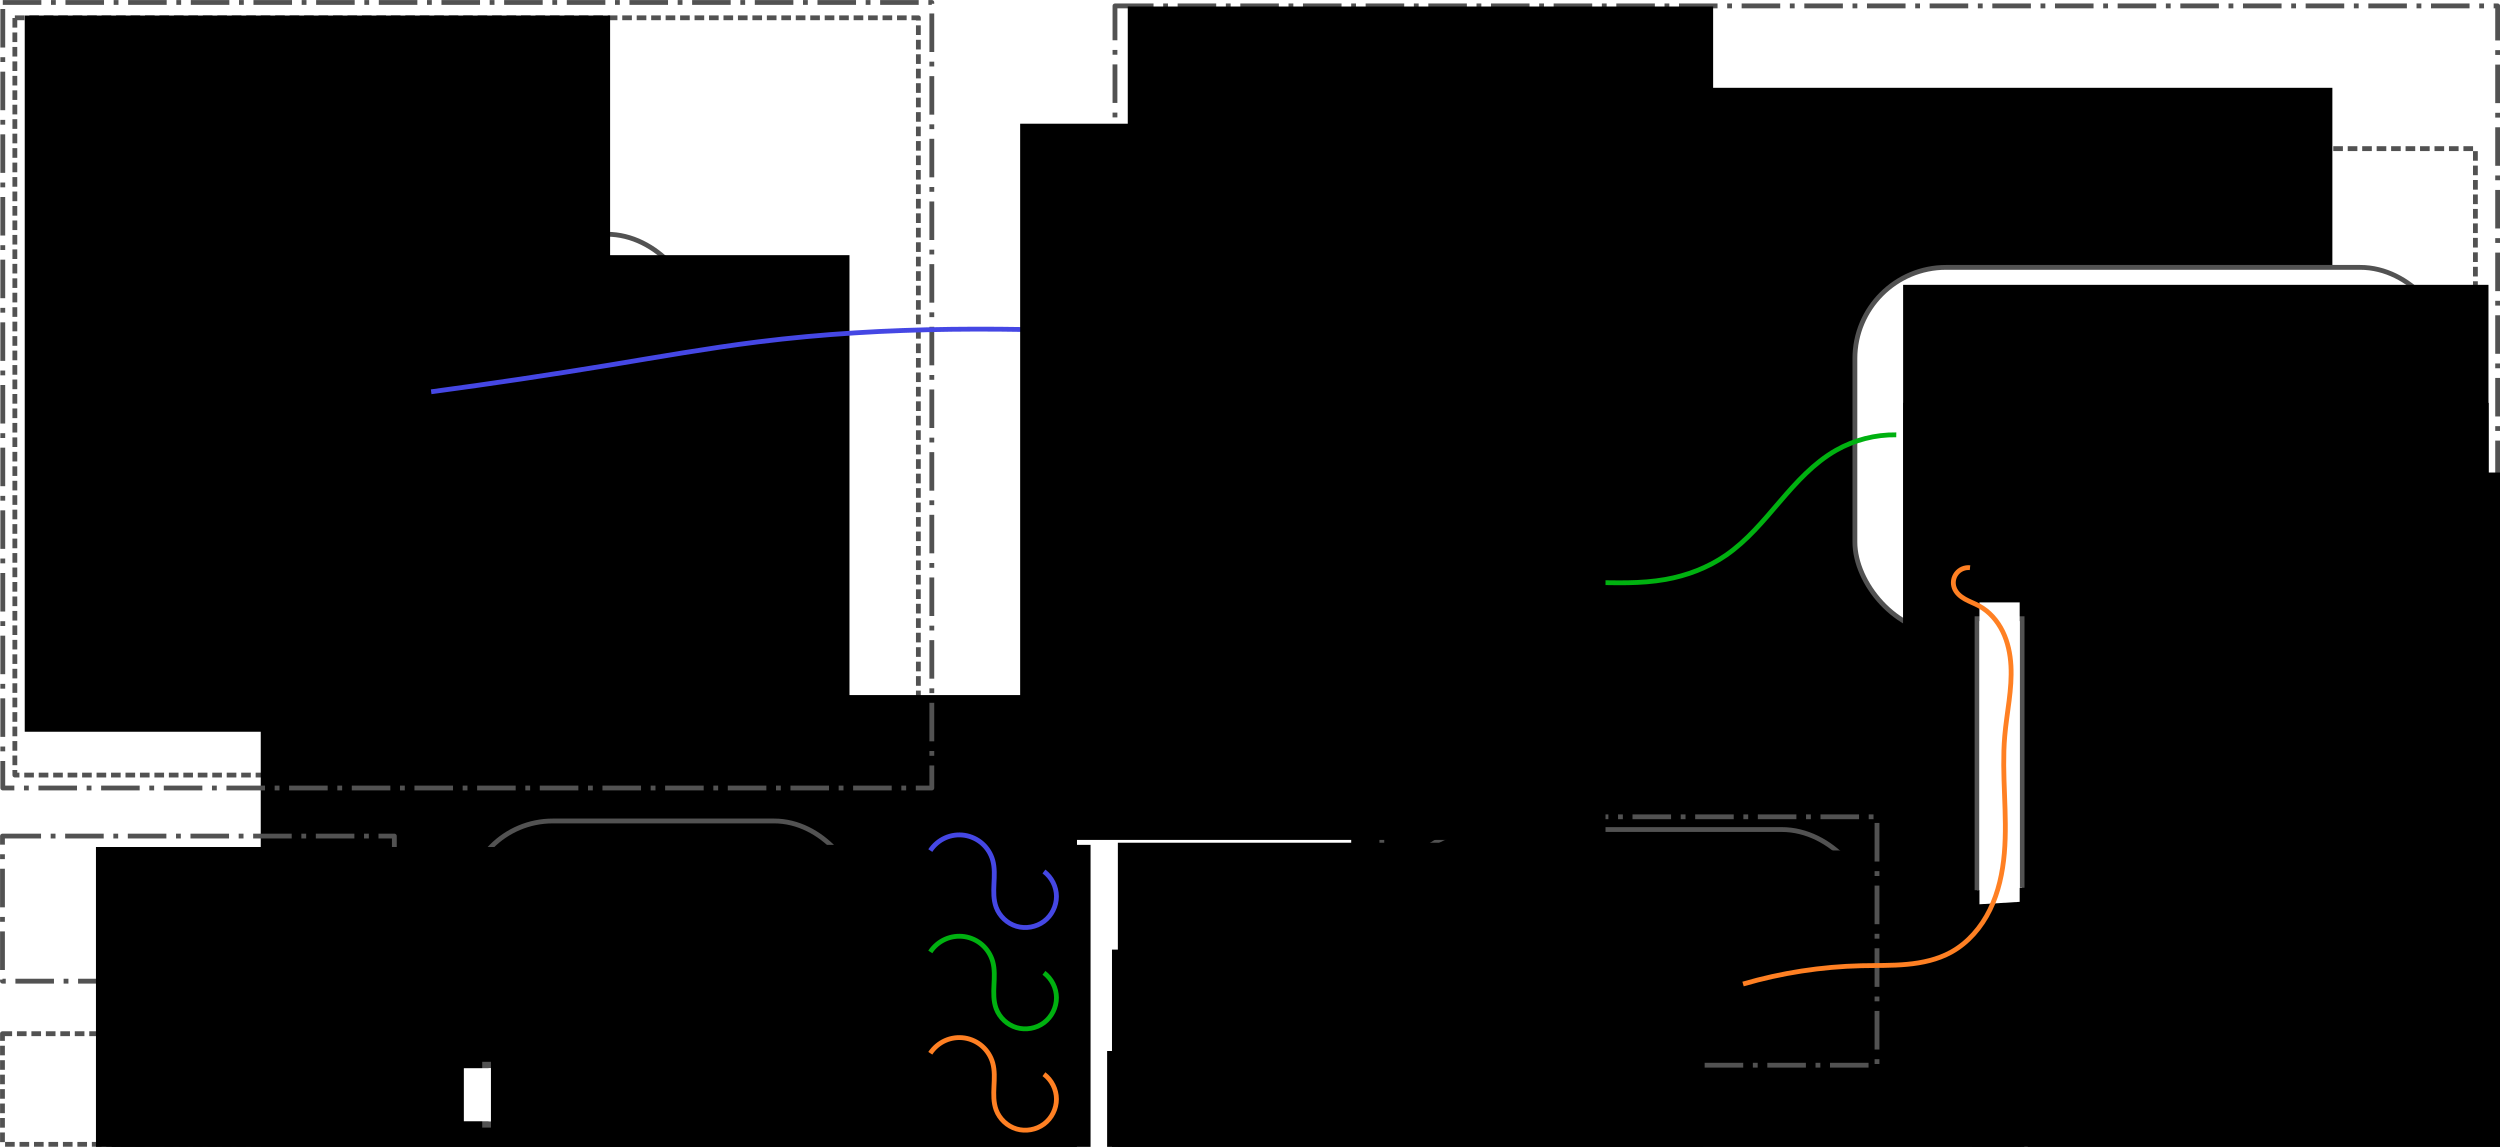<?xml version="1.0" encoding="UTF-8" standalone="no"?>
<!-- Created with Inkscape (http://www.inkscape.org/) -->

<svg
   xmlns:dc="http://purl.org/dc/elements/1.1/"
   xmlns:cc="http://creativecommons.org/ns#"
   xmlns:rdf="http://www.w3.org/1999/02/22-rdf-syntax-ns#"
   xmlns:svg="http://www.w3.org/2000/svg"
   xmlns="http://www.w3.org/2000/svg"
   xmlns:sodipodi="http://sodipodi.sourceforge.net/DTD/sodipodi-0.dtd"
   xmlns:inkscape="http://www.inkscape.org/namespaces/inkscape"
   width="518.608"
   height="237.905"
   id="svg2"
   version="1.1"
   inkscape:version="0.48.4 r9939"
   sodipodi:docname="vpn_infrastructure.svg"
   inkscape:export-filename="/home/ivor/Documents/Code/vps/Docker_stuff/example_infrastructure/doc/vpn_infrastructure.png"
   inkscape:export-xdpi="300.0531"
   inkscape:export-ydpi="300.0531">
  <defs
     id="defs4">
    <inkscape:path-effect
       effect="spiro"
       id="path-effect4943"
       is_visible="true" />
    <inkscape:path-effect
       effect="spiro"
       id="path-effect4939"
       is_visible="true" />
    <inkscape:path-effect
       effect="spiro"
       id="path-effect4935"
       is_visible="true" />
    <inkscape:path-effect
       effect="spiro"
       id="path-effect4939-4"
       is_visible="true" />
    <inkscape:path-effect
       effect="spiro"
       id="path-effect4939-4-8"
       is_visible="true" />
    <inkscape:path-effect
       effect="spiro"
       id="path-effect4939-4-8-6"
       is_visible="true" />
    <inkscape:path-effect
       effect="spiro"
       id="path-effect4939-4-8-0"
       is_visible="true" />
  </defs>
  <sodipodi:namedview
     id="base"
     pagecolor="#ffffff"
     bordercolor="#666666"
     borderopacity="1.0"
     inkscape:pageopacity="0.0"
     inkscape:pageshadow="2"
     inkscape:zoom="0.98994949"
     inkscape:cx="140.45679"
     inkscape:cy="52.460471"
     inkscape:document-units="px"
     inkscape:current-layer="layer2"
     showgrid="false"
     inkscape:window-width="1280"
     inkscape:window-height="721"
     inkscape:window-x="0"
     inkscape:window-y="24"
     inkscape:window-maximized="1"
     fit-margin-top="0"
     fit-margin-left="0"
     fit-margin-right="0"
     fit-margin-bottom="0" />
  <g
     inkscape:groupmode="layer"
     id="layer2"
     inkscape:label="background"
     sodipodi:insensitive="true">
    <rect
       style="color:#000000;fill:#ffffff;fill-opacity:1;fill-rule:evenodd;stroke:none;stroke-width:4.5;marker:none;visibility:visible;display:inline;overflow:visible;enable-background:accumulate"
       id="rect3132"
       width="693.975"
       height="452.548"
       x="-98.995"
       y="-49.988" />
  </g>
  <g
     inkscape:label="Layer 1"
     inkscape:groupmode="layer"
     id="layer1"
     style="display:inline"
     transform="translate(-45.204,-80.375)">
    <rect
       style="color:#000000;fill:none;stroke:#525252;stroke-width:1;stroke-linejoin:round;stroke-miterlimit:4;stroke-opacity:1;stroke-dasharray:2, 1;stroke-dashoffset:0;marker:none;visibility:visible;display:inline;overflow:visible;enable-background:accumulate"
       id="rect2985"
       width="187.43"
       height="157.092"
       x="48.284"
       y="84.064" />
    <flowRoot
       xml:space="preserve"
       id="flowRoot3757-2-4"
       style="font-size:10px;font-style:normal;font-variant:normal;font-weight:normal;font-stretch:normal;line-height:125%;letter-spacing:0px;word-spacing:0px;fill:#000000;fill-opacity:1;stroke:none;font-family:FreeMono;-inkscape-font-specification:FreeMono"
       transform="translate(-49.201,-65.76)"><flowRegion
         id="flowRegion3759-7-6"><rect
           id="rect3761-0-3"
           width="121.429"
           height="148.571"
           x="148.571"
           y="240.934"
           style="font-size:10px;font-style:normal;font-variant:normal;font-weight:normal;font-stretch:normal;font-family:FreeMono;-inkscape-font-specification:FreeMono" /></flowRegion><flowPara
         id="flowPara3763-3-6">192.168.10.206</flowPara></flowRoot>    <flowRoot
       xml:space="preserve"
       id="flowRoot3757-2-4-3"
       style="font-size:10px;font-style:normal;font-variant:normal;font-weight:normal;font-stretch:normal;line-height:125%;letter-spacing:0px;word-spacing:0px;fill:#000000;fill-opacity:1;stroke:none;font-family:FreeMono;-inkscape-font-specification:FreeMono"
       transform="translate(-1.383,-16.375)"><flowRegion
         id="flowRegion3759-7-6-3"><rect
           id="rect3761-0-3-4"
           width="121.429"
           height="148.571"
           x="148.571"
           y="240.934"
           style="font-size:10px;font-style:normal;font-variant:normal;font-weight:normal;font-stretch:normal;font-family:FreeMono;-inkscape-font-specification:FreeMono" /></flowRegion><flowPara
         id="flowPara3763-3-6-4">192.168.0.0/16</flowPara></flowRoot>    <rect
       style="color:#000000;fill:none;stroke:#525252;stroke-width:1;stroke-linejoin:round;stroke-miterlimit:4;stroke-opacity:1;stroke-dasharray:2, 1;stroke-dashoffset:0;marker:none;visibility:visible;display:inline;overflow:visible;enable-background:accumulate"
       id="rect2985-3"
       width="251.486"
       height="110.236"
       x="307.224"
       y="111.207" />
    <g
       id="g4243"
       transform="translate(-200.714,-27.143)">
      <rect
         ry="18.929"
         y="153.039"
         x="515.793"
         height="47.332"
         width="100.022"
         id="rect3755-7"
         style="color:#000000;fill:none;stroke:#525252;stroke-width:1px;stroke-linejoin:round;stroke-miterlimit:4;stroke-opacity:1;stroke-dasharray:none;stroke-dashoffset:0;marker:none;visibility:visible;display:inline;overflow:visible;enable-background:accumulate" />
      <flowRoot
         transform="translate(378.345,-86.414)"
         style="font-size:10px;font-style:normal;font-variant:normal;font-weight:normal;font-stretch:normal;line-height:125%;letter-spacing:0px;word-spacing:0px;fill:#000000;fill-opacity:1;stroke:none;font-family:FreeMono;-inkscape-font-specification:FreeMono"
         id="flowRoot3757-25"
         xml:space="preserve"><flowRegion
           id="flowRegion3759-8"><rect
             style="font-size:10px;font-style:normal;font-variant:normal;font-weight:normal;font-stretch:normal;font-family:FreeMono;-inkscape-font-specification:FreeMono"
             y="240.934"
             x="148.571"
             height="148.571"
             width="121.429"
             id="rect3761-9" /></flowRegion><flowPara
           id="flowPara3763-0">remote_server</flowPara><flowPara
           id="flowPara3925">tinc</flowPara></flowRoot>      <flowRoot
         transform="translate(377.645,-58.186)"
         style="font-size:10px;font-style:normal;font-variant:normal;font-weight:normal;font-stretch:normal;line-height:125%;letter-spacing:0px;word-spacing:0px;fill:#000000;fill-opacity:1;stroke:none;font-family:FreeMono;-inkscape-font-specification:FreeMono"
         id="flowRoot3757-2-2"
         xml:space="preserve"><flowRegion
           id="flowRegion3759-7-4"><rect
             style="font-size:10px;font-style:normal;font-variant:normal;font-weight:normal;font-stretch:normal;font-family:FreeMono;-inkscape-font-specification:FreeMono"
             y="240.934"
             x="148.571"
             height="148.571"
             width="121.429"
             id="rect3761-0-7" /></flowRegion><flowPara
           id="flowPara3763-3-65">172.30.2.1</flowPara></flowRoot>    </g>
    <rect
       style="color:#000000;fill:none;stroke:#525252;stroke-width:1;stroke-linejoin:round;stroke-miterlimit:4;stroke-opacity:1;stroke-dasharray:8, 2, 1, 2;stroke-dashoffset:0;marker:none;visibility:visible;display:inline;overflow:visible;enable-background:accumulate"
       id="rect2985-3-6-2-0"
       width="286.825"
       height="152.241"
       x="276.497"
       y="81.599" />
    <flowRoot
       xml:space="preserve"
       id="flowRoot3757-2-4-3-3"
       style="font-size:10px;font-style:normal;font-variant:normal;font-weight:normal;font-stretch:normal;text-align:end;line-height:125%;letter-spacing:0px;word-spacing:0px;text-anchor:end;fill:#000000;fill-opacity:1;stroke:none;font-family:FreeMono;-inkscape-font-specification:FreeMono"
       transform="translate(259.038,-145.201)"><flowRegion
         id="flowRegion3759-7-6-3-8"><rect
           id="rect3761-0-3-4-5"
           width="240"
           height="145.714"
           x="30"
           y="243.791"
           style="font-size:10px;font-style:normal;font-variant:normal;font-weight:normal;font-stretch:normal;text-align:end;text-anchor:end;font-family:FreeMono;-inkscape-font-specification:FreeMono" /></flowRegion><flowPara
         id="flowPara3763-3-6-4-1">Docker network (VPNLAN) 172.30.2.0/24</flowPara></flowRoot>    <g
       id="g4031"
       transform="translate(-39.806,91.231)">
      <rect
         ry="18.929"
         y="37.737"
         x="129.796"
         height="47.332"
         width="100.022"
         id="rect3755-7-8"
         style="color:#000000;fill:none;stroke:#525252;stroke-width:1px;stroke-linejoin:round;stroke-miterlimit:4;stroke-opacity:1;stroke-dasharray:none;stroke-dashoffset:0;marker:none;visibility:visible;display:inline;overflow:visible;enable-background:accumulate" />
      <flowRoot
         transform="translate(-8.771,-198.859)"
         style="font-size:10px;font-style:normal;font-variant:normal;font-weight:normal;font-stretch:normal;line-height:125%;letter-spacing:0px;word-spacing:0px;fill:#000000;fill-opacity:1;stroke:none;font-family:FreeMono;-inkscape-font-specification:FreeMono"
         id="flowRoot3757-25-7"
         xml:space="preserve"><flowRegion
           id="flowRegion3759-8-6"><rect
             style="font-size:10px;font-style:normal;font-variant:normal;font-weight:normal;font-stretch:normal;font-family:FreeMono;-inkscape-font-specification:FreeMono"
             y="240.934"
             x="148.571"
             height="148.571"
             width="121.429"
             id="rect3761-9-3" /></flowRegion><flowPara
           id="flowPara3763-0-5">local_server</flowPara><flowPara
           id="flowPara3925-0">tinc</flowPara></flowRoot>      <flowRoot
         transform="translate(-9.471,-171.346)"
         style="font-size:10px;font-style:normal;font-variant:normal;font-weight:normal;font-stretch:normal;line-height:125%;letter-spacing:0px;word-spacing:0px;fill:#000000;fill-opacity:1;stroke:none;font-family:FreeMono;-inkscape-font-specification:FreeMono"
         id="flowRoot3757-2-2-8"
         xml:space="preserve"><flowRegion
           id="flowRegion3759-7-4-0"><rect
             style="font-size:10px;font-style:normal;font-variant:normal;font-weight:normal;font-stretch:normal;font-family:FreeMono;-inkscape-font-specification:FreeMono"
             y="240.934"
             x="148.571"
             height="148.571"
             width="121.429"
             id="rect3761-0-7-4" /></flowRegion><flowPara
           id="flowPara3763-3-65-1">172.30.1.1</flowPara></flowRoot>    </g>
    <g
       id="g4897"
       transform="translate(112.857,13.571)">
      <rect
         ry="18.929"
         y="122.268"
         x="317.132"
         height="75.903"
         width="123.737"
         id="rect3755-7-3"
         style="color:#000000;fill:#ffffff;fill-opacity:1;stroke:#525252;stroke-width:1px;stroke-linejoin:round;stroke-miterlimit:4;stroke-opacity:1;stroke-dasharray:none;stroke-dashoffset:0;marker:none;visibility:visible;display:inline;overflow:visible;enable-background:accumulate" />
      <flowRoot
         transform="translate(178.598,-90.56)"
         style="font-size:10px;font-style:normal;font-variant:normal;font-weight:normal;font-stretch:normal;line-height:125%;letter-spacing:0px;word-spacing:0px;fill:#000000;fill-opacity:1;stroke:none;font-family:FreeMono;-inkscape-font-specification:FreeMono"
         id="flowRoot3757-2-2-6"
         xml:space="preserve"><flowRegion
           id="flowRegion3759-7-4-5"><rect
             style="font-size:10px;font-style:normal;font-variant:normal;font-weight:normal;font-stretch:normal;font-family:FreeMono;-inkscape-font-specification:FreeMono"
             y="240.934"
             x="148.571"
             height="148.571"
             width="121.429"
             id="rect3761-0-7-9" /></flowRegion><flowPara
           id="flowPara3763-3-65-9">172.30.2.3</flowPara></flowRoot>      <flowRoot
         transform="translate(178.565,-115.042)"
         style="font-size:10px;font-style:normal;font-variant:normal;font-weight:normal;font-stretch:normal;line-height:125%;letter-spacing:0px;word-spacing:0px;fill:#000000;fill-opacity:1;stroke:none;font-family:FreeMono;-inkscape-font-specification:FreeMono"
         id="flowRoot3757-25-5"
         xml:space="preserve"><flowRegion
           id="flowRegion3759-8-9"><rect
             style="font-size:10px;font-style:normal;font-variant:normal;font-weight:normal;font-stretch:normal;font-family:FreeMono;-inkscape-font-specification:FreeMono"
             y="240.934"
             x="148.571"
             height="148.571"
             width="121.429"
             id="rect3761-9-34" /></flowRegion><flowPara
           id="flowPara3763-0-1">remote_server</flowPara><flowPara
           id="flowPara3925-5">OpenVPN</flowPara></flowRoot>      <flowRoot
         transform="translate(192.865,-76.1)"
         style="font-size:10px;font-style:normal;font-variant:normal;font-weight:normal;font-stretch:normal;line-height:125%;letter-spacing:0px;word-spacing:0px;fill:#000000;fill-opacity:1;stroke:none;font-family:FreeMono;-inkscape-font-specification:FreeMono"
         id="flowRoot3757-2-2-0"
         xml:space="preserve"><flowRegion
           id="flowRegion3759-7-4-8"><rect
             style="font-size:10px;font-style:normal;font-variant:normal;font-weight:normal;font-stretch:normal;font-family:FreeMono;-inkscape-font-specification:FreeMono"
             y="240.934"
             x="148.571"
             height="148.571"
             width="121.429"
             id="rect3761-0-7-3" /></flowRegion><flowPara
           id="flowPara3763-3-65-5">Clients:</flowPara><flowPara
           id="flowPara4241">172.30.2.128/25</flowPara></flowRoot>    </g>
    <g
       id="g4031-0"
       transform="translate(203.897,214.719)">
      <g
         id="g4219">
        <rect
           style="color:#000000;fill:none;stroke:#525252;stroke-width:1px;stroke-linejoin:round;stroke-miterlimit:4;stroke-opacity:1;stroke-dasharray:none;stroke-dashoffset:0;marker:none;visibility:visible;display:inline;overflow:visible;enable-background:accumulate"
           id="rect3755-7-8-7"
           width="100.022"
           height="47.332"
           x="129.796"
           y="37.737"
           ry="18.929" />
        <flowRoot
           xml:space="preserve"
           id="flowRoot3757-25-7-6"
           style="font-size:10px;font-style:normal;font-variant:normal;font-weight:normal;font-stretch:normal;line-height:125%;letter-spacing:0px;word-spacing:0px;fill:#000000;fill-opacity:1;stroke:none;font-family:FreeMono;-inkscape-font-specification:FreeMono"
           transform="translate(-8.771,-198.859)"><flowRegion
             id="flowRegion3759-8-6-3"><rect
               id="rect3761-9-3-7"
               width="121.429"
               height="148.571"
               x="148.571"
               y="240.934"
               style="font-size:10px;font-style:normal;font-variant:normal;font-weight:normal;font-stretch:normal;font-family:FreeMono;-inkscape-font-specification:FreeMono" /></flowRegion><flowPara
             id="flowPara4213">Road Warrior 1</flowPara><flowPara
             id="flowPara4217">OpenVPN</flowPara></flowRoot>        <flowRoot
           xml:space="preserve"
           id="flowRoot3757-2-2-8-5"
           style="font-size:10px;font-style:normal;font-variant:normal;font-weight:normal;font-stretch:normal;line-height:125%;letter-spacing:0px;word-spacing:0px;fill:#000000;fill-opacity:1;stroke:none;font-family:FreeMono;-inkscape-font-specification:FreeMono"
           transform="translate(-9.471,-171.346)"><flowRegion
             id="flowRegion3759-7-4-0-0"><rect
               id="rect3761-0-7-4-6"
               width="121.429"
               height="148.571"
               x="148.571"
               y="240.934"
               style="font-size:10px;font-style:normal;font-variant:normal;font-weight:normal;font-stretch:normal;font-family:FreeMono;-inkscape-font-specification:FreeMono" /></flowRegion><flowPara
             id="flowPara3763-3-65-1-5">172.30.2.130</flowPara></flowRoot>      </g>
    </g>
    <g
       id="g4953"
       transform="translate(-493.327,-17.439)">
      <g
         transform="translate(24.286,10)"
         id="g4469">
        <rect
           style="color:#000000;fill:none;stroke:#525252;stroke-width:1;stroke-linejoin:round;stroke-miterlimit:4;stroke-opacity:1;stroke-dasharray:2, 1;stroke-dashoffset:0;marker:none;visibility:visible;display:inline;overflow:visible;enable-background:accumulate"
           id="rect2985-3-6"
           width="81.292"
           height="22.955"
           x="514.759"
           y="302.248" />
        <flowRoot
           xml:space="preserve"
           id="flowRoot3757-2-4-3-3-9"
           style="font-size:10px;font-style:normal;font-variant:normal;font-weight:normal;font-stretch:normal;line-height:125%;letter-spacing:0px;word-spacing:0px;fill:#000000;fill-opacity:1;stroke:none;font-family:FreeMono;-inkscape-font-specification:FreeMono"
           transform="translate(388.843,65.729)"><flowRegion
             id="flowRegion3759-7-6-3-8-1"><rect
               id="rect3761-0-3-4-5-0"
               width="121.429"
               height="148.571"
               x="148.571"
               y="240.934"
               style="font-size:10px;font-style:normal;font-variant:normal;font-weight:normal;font-stretch:normal;font-family:FreeMono;-inkscape-font-specification:FreeMono" /></flowRegion><flowPara
             id="flowPara3763-3-6-4-1-4">subnet</flowPara></flowRoot>      </g>
    </g>
    <g
       id="g4476"
       transform="translate(-372.704,-83.373)">
      <rect
         ry="17.952"
         y="334.053"
         x="514.632"
         height="38.046"
         width="81.807"
         id="rect3755-7-8-7-2"
         style="color:#000000;fill:none;stroke:#525252;stroke-width:1px;stroke-linejoin:round;stroke-miterlimit:4;stroke-opacity:1;stroke-dasharray:none;stroke-dashoffset:0;marker:none;visibility:visible;display:inline;overflow:visible;enable-background:accumulate" />
      <flowRoot
         transform="translate(374.138,98.079)"
         style="font-size:10px;font-style:normal;font-variant:normal;font-weight:normal;font-stretch:normal;line-height:125%;letter-spacing:0px;word-spacing:0px;fill:#000000;fill-opacity:1;stroke:none;font-family:FreeMono;-inkscape-font-specification:FreeMono"
         id="flowRoot3757-2-4-3-3-9-7"
         xml:space="preserve"><flowRegion
           id="flowRegion3759-7-6-3-8-1-4"><rect
             style="font-size:10px;font-style:normal;font-variant:normal;font-weight:normal;font-stretch:normal;font-family:FreeMono;-inkscape-font-specification:FreeMono"
             y="240.934"
             x="148.571"
             height="148.571"
             width="121.429"
             id="rect3761-0-3-4-5-0-0" /></flowRegion><flowPara
           id="flowPara3763-3-6-4-1-4-3">node in</flowPara><flowPara
           id="flowPara4375">vpn network</flowPara></flowRoot>    </g>
    <g
       id="g4945"
       transform="translate(-493.327,-19.214)">
      <rect
         y="273.027"
         x="539.045"
         height="30.098"
         width="81.292"
         id="rect2985-3-6-2"
         style="color:#000000;fill:none;stroke:#525252;stroke-width:1;stroke-linejoin:round;stroke-miterlimit:4;stroke-opacity:1;stroke-dasharray:8, 2, 1, 2;stroke-dashoffset:0;marker:none;visibility:visible;display:inline;overflow:visible;enable-background:accumulate" />
      <flowRoot
         transform="translate(409.866,34.365)"
         style="font-size:10px;font-style:normal;font-variant:normal;font-weight:normal;font-stretch:normal;line-height:125%;letter-spacing:0px;word-spacing:0px;fill:#000000;fill-opacity:1;stroke:none;font-family:FreeMono;-inkscape-font-specification:FreeMono"
         id="flowRoot3757-2-4-3-3-9-8"
         xml:space="preserve"><flowRegion
           id="flowRegion3759-7-6-3-8-1-0"><rect
             style="font-size:10px;font-style:normal;font-variant:normal;font-weight:normal;font-stretch:normal;font-family:FreeMono;-inkscape-font-specification:FreeMono"
             y="240.934"
             x="148.571"
             height="148.571"
             width="121.429"
             id="rect3761-0-3-4-5-0-3" /></flowRegion><flowPara
           id="flowPara3763-3-6-4-1-4-7">internet</flowPara><flowPara
           id="flowPara4484">facing</flowPara></flowRoot>    </g>
    <flowRoot
       xml:space="preserve"
       id="flowRoot3757-2-4-3-3-9-8-0"
       style="font-size:10px;font-style:normal;font-variant:normal;font-weight:normal;font-stretch:normal;line-height:125%;letter-spacing:0px;word-spacing:0px;fill:#000000;fill-opacity:1;stroke:none;font-family:FreeMono;-inkscape-font-specification:FreeMono"
       transform="translate(130.58,-159.207)"><flowRegion
         id="flowRegion3759-7-6-3-8-1-0-3"><rect
           id="rect3761-0-3-4-5-0-3-4"
           width="121.429"
           height="148.571"
           x="148.571"
           y="240.934"
           style="font-size:10px;font-style:normal;font-variant:normal;font-weight:normal;font-stretch:normal;font-family:FreeMono;-inkscape-font-specification:FreeMono" /></flowRegion><flowPara
         id="flowPara3763-3-6-4-1-4-7-9">remote_server</flowPara><flowPara
         id="flowPara4467" /></flowRoot>    <g
       id="g4545-2"
       transform="matrix(0,1,-1,0,572.157,-191.346)">
      <path
         id="path4547-2"
         style="fill:#ffffff;fill-opacity:1;fill-rule:evenodd;stroke:#525252;stroke-width:1px;stroke-linecap:butt;stroke-linejoin:miter;stroke-opacity:1"
         d="m 343.921,309.832 0,-55.811 -9.344,0 0,56.316"
         inkscape:connector-curvature="0"
         sodipodi:nodetypes="cccc" />
      <path
         id="path4549-4"
         style="fill:#ffffff;fill-opacity:1;fill-rule:evenodd;stroke:none"
         d="m 343.421,312.757 0,-62.124 -8.344,0 0,62.629"
         inkscape:connector-curvature="0"
         sodipodi:nodetypes="cccc" />
    </g>
    <g
       id="g4961"
       transform="translate(18.06,-17.143)">
      <g
         transform="matrix(0,-1.319,1.319,0,-207.218,772.079)"
         id="g4545">
        <path
           sodipodi:nodetypes="cccc"
           inkscape:connector-curvature="0"
           d="m 343.921,309.832 0,-55.811 -9.344,0 0,56.316"
           style="fill:#ffffff;fill-opacity:1;fill-rule:evenodd;stroke:#525252;stroke-width:1px;stroke-linecap:butt;stroke-linejoin:miter;stroke-opacity:1"
           id="path4547" />
        <path
           sodipodi:nodetypes="cccc"
           inkscape:connector-curvature="0"
           d="m 343.421,312.757 0,-62.124 -8.344,0 0,62.629"
           style="fill:#ffffff;fill-opacity:1;fill-rule:evenodd;stroke:none"
           id="path4549" />
      </g>
      <flowRoot
         transform="translate(-19.584,75.647)"
         style="font-size:10px;font-style:normal;font-variant:normal;font-weight:normal;font-stretch:normal;line-height:125%;letter-spacing:0px;word-spacing:0px;fill:#000000;fill-opacity:1;stroke:none;font-family:FreeMono;-inkscape-font-specification:FreeMono"
         id="flowRoot3757-2-4-3-3-9-8-5"
         xml:space="preserve"><flowRegion
           id="flowRegion3759-7-6-3-8-1-0-4"><rect
             style="font-size:10px;font-style:normal;font-variant:normal;font-weight:normal;font-stretch:normal;font-family:FreeMono;-inkscape-font-specification:FreeMono"
             y="240.934"
             x="148.571"
             height="148.571"
             width="121.429"
             id="rect3761-0-3-4-5-0-3-7" /></flowRegion><flowPara
           id="flowPara4484-6">exposed port</flowPara></flowRoot>    </g>
    <rect
       style="color:#000000;fill:none;stroke:#525252;stroke-width:1;stroke-linejoin:round;stroke-miterlimit:4;stroke-opacity:1;stroke-dasharray:8, 2, 1, 2;stroke-dashoffset:0;marker:none;visibility:visible;display:inline;overflow:visible;enable-background:accumulate"
       id="rect2985-3-6-2-00"
       width="192.721"
       height="162.955"
       x="45.782"
       y="80.884" />
    <flowRoot
       xml:space="preserve"
       id="flowRoot3757-2-4-3-3-9-8-0-6"
       style="font-size:10px;font-style:normal;font-variant:normal;font-weight:normal;font-stretch:normal;line-height:125%;letter-spacing:0px;word-spacing:0px;fill:#000000;fill-opacity:1;stroke:none;font-family:FreeMono;-inkscape-font-specification:FreeMono"
       transform="translate(-98.235,-157.334)"><flowRegion
         id="flowRegion3759-7-6-3-8-1-0-3-4"><rect
           id="rect3761-0-3-4-5-0-3-4-3"
           width="121.429"
           height="148.571"
           x="148.571"
           y="240.934"
           style="font-size:10px;font-style:normal;font-variant:normal;font-weight:normal;font-stretch:normal;font-family:FreeMono;-inkscape-font-specification:FreeMono" /></flowRegion><flowPara
         id="flowPara4467-5">local network</flowPara><flowPara
         id="flowPara4681">behind router</flowPara></flowRoot>    <g
       style="display:inline"
       id="g4545-2-3"
       transform="translate(120.751,-45.3)">
      <path
         id="path4547-2-0"
         style="fill:#ffffff;fill-opacity:1;fill-rule:evenodd;stroke:#525252;stroke-width:1px;stroke-linecap:butt;stroke-linejoin:miter;stroke-opacity:1"
         d="m 343.921,309.832 0,-55.811 -9.344,0 0,56.316"
         inkscape:connector-curvature="0"
         sodipodi:nodetypes="cccc" />
      <path
         id="path4549-4-2"
         style="fill:#ffffff;fill-opacity:1;fill-rule:evenodd;stroke:none"
         d="m 343.421,312.757 0,-62.124 -8.344,0 0,62.629"
         inkscape:connector-curvature="0"
         sodipodi:nodetypes="cccc" />
    </g>
    <rect
       style="color:#000000;fill:none;stroke:#525252;stroke-width:1;stroke-linejoin:round;stroke-miterlimit:4;stroke-opacity:1;stroke-dasharray:8, 2, 1, 2;stroke-dashoffset:0;marker:none;visibility:visible;display:inline;overflow:visible;enable-background:accumulate"
       id="rect2985-3-6-2-6"
       width="102.721"
       height="51.527"
       x="331.854"
       y="249.813" />
  </g>
  <g
     inkscape:groupmode="layer"
     id="layer5"
     inkscape:label="paths"
     transform="translate(-45.204,-80.375)">
    <path
       style="fill:none;stroke:#ff8023;stroke-width:1px;stroke-linecap:butt;stroke-linejoin:miter;stroke-opacity:1"
       d="m 406.786,284.505 c 7.971,-2.321 16.245,-3.601 24.545,-3.797 3.166,-0.075 6.341,0.007 9.495,-0.289 3.153,-0.296 6.318,-0.987 9.096,-2.509 3.554,-1.947 6.302,-5.184 8.081,-8.825 1.779,-3.641 2.639,-7.675 2.985,-11.713 0.693,-8.075 -0.606,-16.222 0.085,-24.297 0.417,-4.878 1.559,-9.724 1.286,-14.612 -0.137,-2.444 -0.638,-4.892 -1.714,-7.091 -1.076,-2.199 -2.753,-4.141 -4.904,-5.309 -0.955,-0.519 -1.991,-0.881 -2.936,-1.418 -0.473,-0.268 -0.924,-0.581 -1.31,-0.964 -0.386,-0.383 -0.706,-0.838 -0.894,-1.348 -0.183,-0.497 -0.237,-1.04 -0.156,-1.563 0.081,-0.523 0.298,-1.024 0.624,-1.442 0.325,-0.417 0.759,-0.75 1.246,-0.957 0.487,-0.206 1.028,-0.286 1.554,-0.23"
       id="path4933"
       inkscape:path-effect="#path-effect4935"
       inkscape:original-d="m 406.78571,284.50503 c 9.28571,1.07143 19.4583,-3.00729 24.54459,-3.79665 5.08629,-0.78937 16.43564,0.83046 18.59047,-2.7978 2.15483,-3.62826 11.86494,-35.5484 11.15065,-44.83412 -0.71428,-9.28571 -3.04322,-13.45302 -5.33176,-27.01287 -2.28854,-13.55984 -5.71168,3.67311 -5.1405,-3.72987 0.4116,-5.33467 3.26813,-4.19162 3.26813,-4.19162"
       inkscape:connector-curvature="0"
       sodipodi:nodetypes="cszsssc" />
    <path
       style="fill:none;stroke:#4547e4;stroke-width:1px;stroke-linecap:butt;stroke-linejoin:miter;stroke-opacity:1"
       d="m 134.643,161.648 c 12.348,-1.659 24.672,-3.505 36.964,-5.536 10.284,-1.699 20.55,-3.528 30.893,-4.821 26.561,-3.322 53.451,-3.088 80.179,-1.607 7.971,0.442 16.087,0.981 23.835,-0.946 2.323,-0.578 4.636,-1.38 7.029,-1.346 1.197,0.017 2.404,0.252 3.467,0.802 1.063,0.55 1.974,1.431 2.448,2.53 0.328,0.761 0.44,1.6 0.439,2.429 -5.4e-4,0.829 -0.11,1.653 -0.208,2.475 -0.098,0.823 -0.186,1.651 -0.143,2.478 0.043,0.827 0.222,1.66 0.628,2.382 0.466,0.829 1.23,1.488 2.119,1.827 0.889,0.339 1.897,0.356 2.797,0.047"
       id="path4937"
       inkscape:path-effect="#path-effect4939"
       inkscape:original-d="m 134.64285,161.6479 c 5,0.71428 24.28572,-3.66072 36.9643,-5.53572 12.67857,-1.875 25.17857,-4.10715 30.89285,-4.82143 11.42857,-1.42857 72.38429,-7.24605 80.17857,-1.60714 2.80301,2.02789 24.44311,-2.60047 23.83457,-0.94589 -0.30428,0.82729 8.42458,1.10841 12.9438,1.98627 2.2596,0.43893 -1.58336,7.73567 0.71623,9.76437 2.33873,2.0632 4.91612,1.87382 4.91612,1.87382"
       inkscape:connector-curvature="0"
       sodipodi:nodetypes="cssssssc" />
    <path
       style="fill:none;stroke:#00b110;stroke-width:1px;stroke-linecap:butt;stroke-linejoin:miter;stroke-opacity:1"
       d="m 351.429,169.148 c 0.843,1.663 1.259,3.54 1.197,5.403 -0.062,1.863 -0.602,3.708 -1.554,5.311 -1.869,3.146 -5.198,5.195 -8.677,6.331 -3.478,1.136 -7.157,1.471 -10.785,1.95 -3.628,0.479 -7.305,1.131 -10.548,2.826 -1.622,0.847 -3.119,1.955 -4.317,3.338 -1.198,1.383 -2.088,3.049 -2.46,4.841 -0.472,2.277 -0.08,4.702 0.97,6.778 1.05,2.075 2.736,3.803 4.72,5.018 3.966,2.43 8.943,2.76 13.505,1.851 4.562,-0.909 8.809,-2.952 12.968,-5.034 4.16,-2.082 8.333,-4.237 12.838,-5.399 5.094,-1.313 10.426,-1.306 15.686,-1.191 5.26,0.115 10.564,0.327 15.743,-0.595 4.452,-0.792 8.775,-2.437 12.5,-5 4.354,-2.996 7.768,-7.135 11.21,-11.147 3.441,-4.012 7.055,-8.023 11.648,-10.639 3.783,-2.154 8.147,-3.276 12.5,-3.214"
       id="path4941"
       inkscape:path-effect="#path-effect4943"
       inkscape:original-d="m 351.42857,169.1479 c -3.57143,5.71428 -4.64286,3.92856 -0.35714,10.71428 4.28571,6.78571 -42.14286,19.64286 -36.78571,19.28571 5.35714,-0.35714 39.64285,7.50001 45,3.21429 5.35714,-4.28571 24.99999,-5.71428 31.42856,-1.78571 6.42857,3.92857 10.35715,-3.21429 12.50001,-5 2.14285,-1.78572 17.85714,-18.57143 22.85714,-21.78572 5,-3.21428 12.5,-3.21428 12.5,-3.21428"
       inkscape:connector-curvature="0"
       sodipodi:nodetypes="cssssssc" />
    <path
       style="fill:none;stroke:#4547e4;stroke-width:1px;stroke-linecap:butt;stroke-linejoin:miter;stroke-opacity:1"
       d="m 238.188,256.82 c 0.751,-1.147 1.838,-2.071 3.09,-2.629 1.252,-0.558 2.666,-0.748 4.021,-0.54 1.355,0.208 2.647,0.813 3.674,1.721 1.027,0.908 1.786,2.116 2.159,3.435 0.446,1.58 0.34,3.255 0.263,4.895 -0.077,1.64 -0.116,3.329 0.453,4.869 0.693,1.876 2.307,3.387 4.225,3.954 1.918,0.567 4.094,0.178 5.696,-1.02 1.602,-1.197 2.592,-3.174 2.591,-5.174 -0.001,-2 -0.993,-3.976 -2.596,-5.172"
       id="path4937-3"
       inkscape:path-effect="#path-effect4939-4-8"
       inkscape:original-d="m 238.18837,256.81962 c -0.30428,0.82729 8.42458,1.10841 12.9438,1.98627 2.2596,0.43893 -1.58336,7.73567 0.71623,9.76437 2.33873,2.0632 9.91612,-7.41189 9.91612,-7.41189"
       inkscape:connector-curvature="0"
       sodipodi:nodetypes="cssc" />
    <path
       style="fill:none;stroke:#00b110;stroke-width:1px;stroke-linecap:butt;stroke-linejoin:miter;stroke-opacity:1"
       d="m 238.188,277.842 c 0.751,-1.147 1.838,-2.071 3.09,-2.629 1.252,-0.558 2.666,-0.748 4.021,-0.54 1.355,0.208 2.647,0.813 3.674,1.721 1.027,0.908 1.786,2.116 2.159,3.435 0.446,1.58 0.34,3.255 0.263,4.895 -0.077,1.64 -0.116,3.329 0.453,4.869 0.693,1.876 2.307,3.387 4.225,3.954 1.918,0.567 4.094,0.178 5.696,-1.02 1.602,-1.197 2.592,-3.174 2.591,-5.174 -0.001,-2 -0.993,-3.976 -2.596,-5.172"
       id="path4937-3-7"
       inkscape:path-effect="#path-effect4939-4-8-6"
       inkscape:original-d="m 238.18837,277.84213 c -0.30428,0.82729 8.42458,1.10841 12.9438,1.98627 2.2596,0.43893 -1.58336,7.73567 0.71623,9.76437 2.33873,2.0632 9.91612,-7.41189 9.91612,-7.41189"
       inkscape:connector-curvature="0"
       sodipodi:nodetypes="cssc" />
    <path
       style="fill:none;stroke:#ff8023;stroke-width:1px;stroke-linecap:butt;stroke-linejoin:miter;stroke-opacity:1"
       d="m 238.188,298.865 c 0.751,-1.147 1.838,-2.071 3.09,-2.629 1.252,-0.558 2.666,-0.748 4.021,-0.54 1.355,0.208 2.647,0.813 3.674,1.721 1.027,0.908 1.786,2.116 2.159,3.435 0.446,1.58 0.34,3.255 0.263,4.895 -0.077,1.64 -0.116,3.329 0.453,4.869 0.693,1.876 2.307,3.387 4.225,3.954 1.918,0.567 4.094,0.178 5.696,-1.02 1.602,-1.197 2.592,-3.174 2.591,-5.174 -0.001,-2 -0.993,-3.976 -2.596,-5.172"
       id="path4937-3-8"
       inkscape:path-effect="#path-effect4939-4-8-0"
       inkscape:original-d="m 238.18837,298.86461 c -0.30428,0.82729 8.42458,1.10841 12.9438,1.98627 2.2596,0.43893 -1.58336,7.73567 0.71623,9.76437 2.33873,2.0632 9.91612,-7.41189 9.91612,-7.41189"
       inkscape:connector-curvature="0"
       sodipodi:nodetypes="cssc" />
    <flowRoot
       xml:space="preserve"
       id="flowRoot3757-2-4-3-1"
       style="font-size:10px;font-style:normal;font-variant:normal;font-weight:normal;font-stretch:normal;line-height:125%;letter-spacing:0px;word-spacing:0px;fill:#000000;fill-opacity:1;stroke:none;display:inline;font-family:FreeMono;-inkscape-font-specification:FreeMono"
       transform="translate(128.526,14.266)"><flowRegion
         id="flowRegion3759-7-6-3-9"><rect
           id="rect3761-0-3-4-8"
           width="121.429"
           height="148.571"
           x="148.571"
           y="240.934"
           style="font-size:10px;font-style:normal;font-variant:normal;font-weight:normal;font-stretch:normal;font-family:FreeMono;-inkscape-font-specification:FreeMono" /></flowRegion><flowPara
         id="flowPara3763-3-6-4-16">TINC</flowPara></flowRoot>    <flowRoot
       xml:space="preserve"
       id="flowRoot3757-2-4-3-1-4"
       style="font-size:10px;font-style:normal;font-variant:normal;font-weight:normal;font-stretch:normal;line-height:125%;letter-spacing:0px;word-spacing:0px;fill:#000000;fill-opacity:1;stroke:none;display:inline;font-family:FreeMono;-inkscape-font-specification:FreeMono"
       transform="translate(127.307,36.432)"><flowRegion
         id="flowRegion3759-7-6-3-9-8"><rect
           id="rect3761-0-3-4-8-5"
           width="121.429"
           height="148.571"
           x="148.571"
           y="240.934"
           style="font-size:10px;font-style:normal;font-variant:normal;font-weight:normal;font-stretch:normal;font-family:FreeMono;-inkscape-font-specification:FreeMono" /></flowRegion><flowPara
         id="flowPara3763-3-6-4-16-0">local</flowPara></flowRoot>    <flowRoot
       xml:space="preserve"
       id="flowRoot3757-2-4-3-1-1"
       style="font-size:10px;font-style:normal;font-variant:normal;font-weight:normal;font-stretch:normal;line-height:125%;letter-spacing:0px;word-spacing:0px;fill:#000000;fill-opacity:1;stroke:none;display:inline;font-family:FreeMono;-inkscape-font-specification:FreeMono"
       transform="translate(126.297,57.469)"><flowRegion
         id="flowRegion3759-7-6-3-9-5"><rect
           id="rect3761-0-3-4-8-9"
           width="121.429"
           height="148.571"
           x="148.571"
           y="240.934"
           style="font-size:10px;font-style:normal;font-variant:normal;font-weight:normal;font-stretch:normal;font-family:FreeMono;-inkscape-font-specification:FreeMono" /></flowRegion><flowPara
         id="flowPara3763-3-6-4-16-7">OpenVPN</flowPara></flowRoot>    <flowRoot
       xml:space="preserve"
       id="flowRoot3757-2-4-3-1-1-0"
       style="font-size:10px;font-style:normal;font-variant:normal;font-weight:normal;font-stretch:normal;line-height:125%;letter-spacing:0px;word-spacing:0px;fill:#000000;fill-opacity:1;stroke:none;display:inline;font-family:FreeMono;-inkscape-font-specification:FreeMono"
       transform="translate(317.278,-6.263)"><flowRegion
         id="flowRegion3759-7-6-3-9-5-6"><rect
           id="rect3761-0-3-4-8-9-2"
           width="121.429"
           height="148.571"
           x="148.571"
           y="240.934"
           style="font-size:10px;font-style:normal;font-variant:normal;font-weight:normal;font-stretch:normal;font-family:FreeMono;-inkscape-font-specification:FreeMono" /></flowRegion><flowPara
         id="flowPara3763-3-6-4-16-7-8">TCP</flowPara><flowPara
         id="flowPara5150">443</flowPara></flowRoot>    <flowRoot
       xml:space="preserve"
       id="flowRoot3757-2-4-3-1-1-0-9"
       style="font-size:10px;font-style:normal;font-variant:normal;font-weight:normal;font-stretch:normal;line-height:125%;letter-spacing:0px;word-spacing:0px;fill:#000000;fill-opacity:1;stroke:none;display:inline;font-family:FreeMono;-inkscape-font-specification:FreeMono"
       transform="translate(108.257,-134.896)"><flowRegion
         id="flowRegion3759-7-6-3-9-5-6-5"><rect
           id="rect3761-0-3-4-8-9-2-0"
           width="121.429"
           height="148.571"
           x="148.571"
           y="240.934"
           style="font-size:10px;font-style:normal;font-variant:normal;font-weight:normal;font-stretch:normal;font-family:FreeMono;-inkscape-font-specification:FreeMono" /></flowRegion><flowPara
         id="flowPara3763-3-6-4-16-7-8-2">TCP</flowPara><flowPara
         id="flowPara5182">UDP</flowPara><flowPara
         id="flowPara5150-7">655</flowPara></flowRoot>  </g>
</svg>
